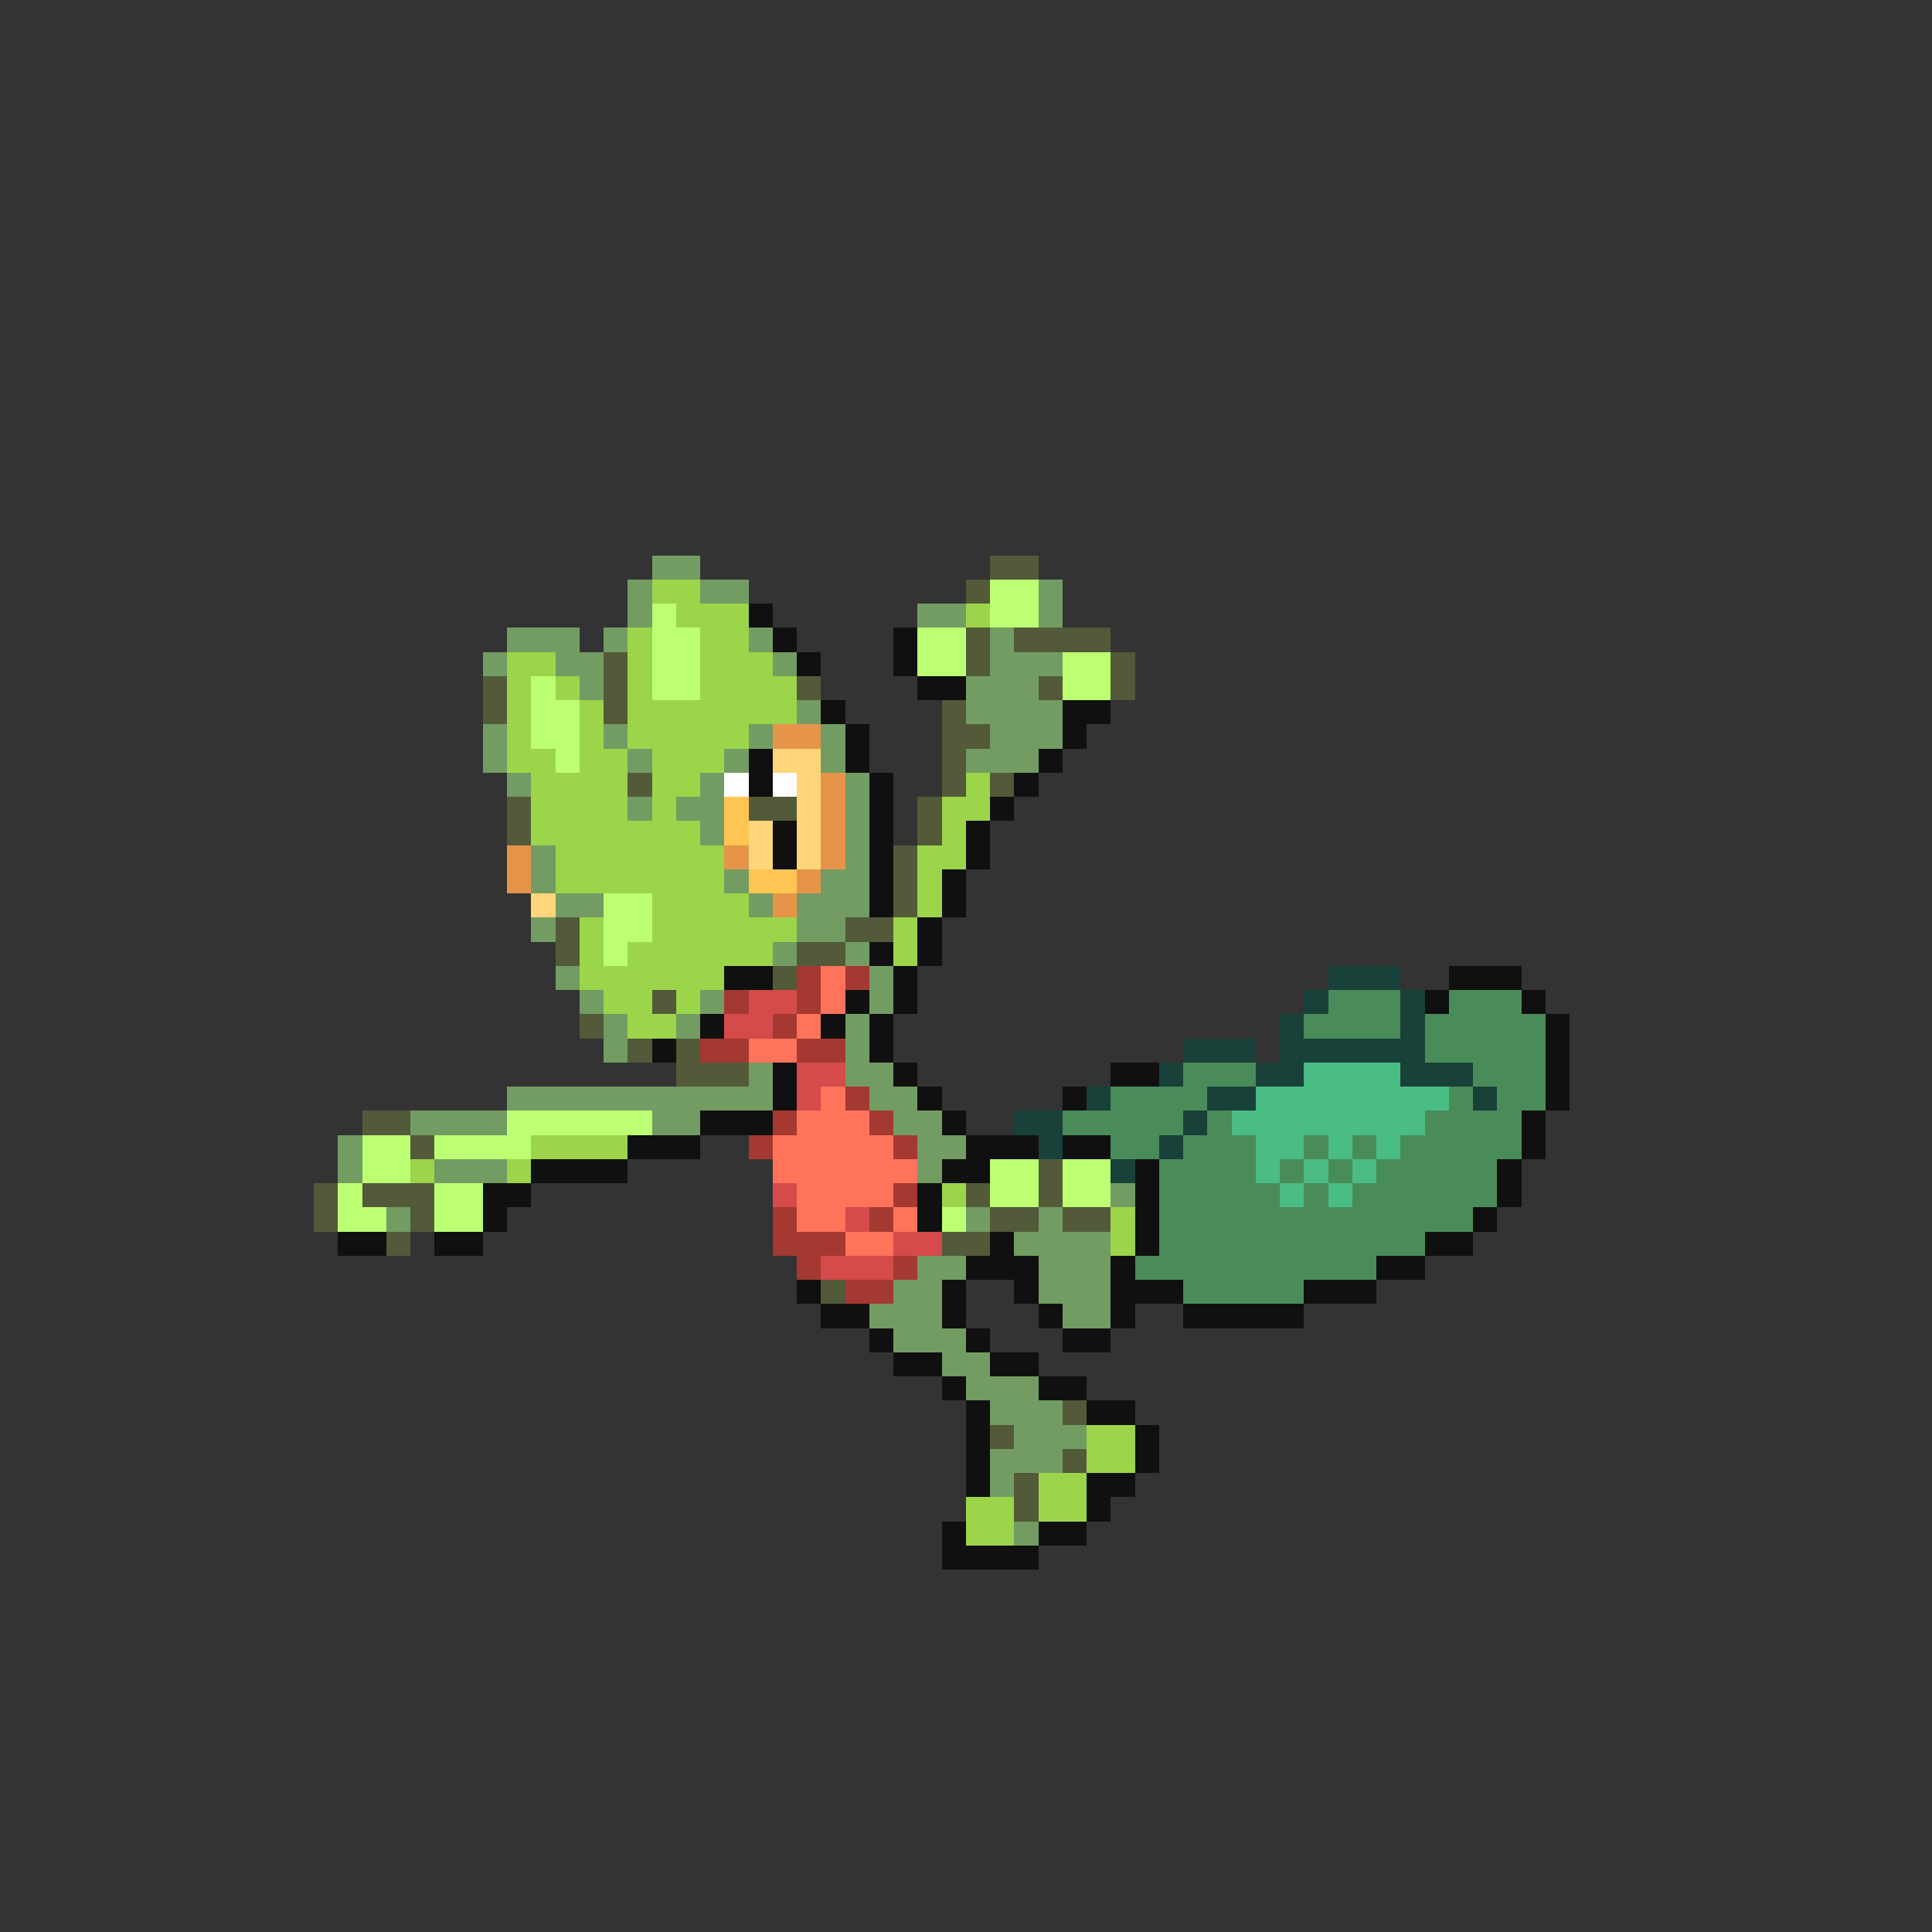 <svg xmlns="http://www.w3.org/2000/svg" viewBox="0 -0.5 80 80" shape-rendering="crispEdges">
<rect x="0" y="-0.5" width="80" height="80" fill="#333333" stroke="none"/>
<path stroke="#739c62" d="M27 23h2M26 24h1M29 24h2M43 24h1M26 25h1M38 25h2M43 25h1M21 26h3M25 26h1M31 26h1M41 26h1M20 27h1M23 27h2M32 27h1M41 27h3M24 28h1M40 28h3M33 29h1M40 29h4M20 30h1M25 30h1M31 30h1M34 30h1M41 30h3M20 31h1M26 31h1M30 31h1M34 31h1M40 31h3M21 32h1M29 32h1M35 32h1M26 33h1M28 33h2M35 33h1M29 34h1M35 34h1M22 35h1M35 35h1M22 36h1M30 36h1M34 36h2M23 37h2M31 37h1M33 37h3M22 38h1M33 38h2M32 39h1M35 39h1M23 40h1M36 40h1M24 41h1M29 41h1M36 41h1M25 42h1M28 42h1M35 42h1M25 43h1M35 43h1M31 44h1M35 44h2M21 45h11M36 45h2M17 46h4M27 46h2M37 46h2M14 47h1M38 47h2M14 48h1M18 48h3M38 48h1M46 49h1M16 50h1M40 50h1M43 50h1M42 51h4M38 52h2M43 52h3M37 53h2M43 53h3M36 54h3M44 54h2M37 55h3M39 56h2M40 57h3M41 58h3M42 59h3M41 60h3M41 61h1M42 63h1" />
<path stroke="#525a39" d="M41 23h2M40 24h1M40 26h1M42 26h4M25 27h1M40 27h1M46 27h1M20 28h1M25 28h1M33 28h1M43 28h1M46 28h1M20 29h1M25 29h1M39 29h1M39 30h2M39 31h1M26 32h1M39 32h1M41 32h1M21 33h1M31 33h2M38 33h1M21 34h1M38 34h1M37 35h1M37 36h1M37 37h1M23 38h1M35 38h2M23 39h1M33 39h2M32 40h1M27 41h1M24 42h1M26 43h1M28 43h1M28 44h3M15 46h2M17 47h1M43 48h1M13 49h1M15 49h3M40 49h1M43 49h1M13 50h1M17 50h1M41 50h2M44 50h2M16 51h1M39 51h2M34 53h1M44 58h1M41 59h1M44 60h1M42 61h1M42 62h1" />
<path stroke="#9cd54a" d="M27 24h2M28 25h3M40 25h1M26 26h1M29 26h2M21 27h2M26 27h1M29 27h3M21 28h1M23 28h1M26 28h1M29 28h4M21 29h1M24 29h1M26 29h7M21 30h1M24 30h1M26 30h5M21 31h2M24 31h2M27 31h3M22 32h4M27 32h2M40 32h1M22 33h4M27 33h1M39 33h2M22 34h7M39 34h1M23 35h7M38 35h2M23 36h7M38 36h1M27 37h4M38 37h1M24 38h1M27 38h6M37 38h1M24 39h1M26 39h6M37 39h1M24 40h6M25 41h2M28 41h1M26 42h2M22 47h4M17 48h1M21 48h1M39 49h1M46 50h1M46 51h1M45 59h2M45 60h2M43 61h2M40 62h2M43 62h2M40 63h2" />
<path stroke="#bdff73" d="M41 24h2M27 25h1M41 25h2M27 26h2M38 26h2M27 27h2M38 27h2M44 27h2M22 28h1M27 28h2M44 28h2M22 29h2M22 30h2M23 31h1M25 37h2M25 38h2M25 39h1M21 46h6M15 47h2M18 47h4M15 48h2M41 48h2M44 48h2M14 49h1M18 49h2M41 49h2M44 49h2M14 50h2M18 50h2M39 50h1" />
<path stroke="#101010" d="M31 25h1M32 26h1M37 26h1M33 27h1M37 27h1M38 28h2M34 29h1M44 29h2M35 30h1M44 30h1M31 31h1M35 31h1M43 31h1M31 32h1M36 32h1M42 32h1M36 33h1M41 33h1M32 34h1M36 34h1M40 34h1M32 35h1M36 35h1M40 35h1M36 36h1M39 36h1M36 37h1M39 37h1M38 38h1M36 39h1M38 39h1M30 40h2M37 40h1M60 40h3M35 41h1M37 41h1M59 41h1M63 41h1M29 42h1M34 42h1M36 42h1M64 42h1M27 43h1M36 43h1M64 43h1M32 44h1M37 44h1M46 44h2M64 44h1M32 45h1M38 45h1M44 45h1M64 45h1M29 46h3M39 46h1M63 46h1M26 47h3M40 47h3M44 47h2M63 47h1M22 48h4M39 48h2M47 48h1M62 48h1M20 49h2M38 49h1M47 49h1M62 49h1M20 50h1M38 50h1M47 50h1M61 50h1M14 51h2M18 51h2M41 51h1M47 51h1M59 51h2M40 52h3M46 52h1M57 52h2M33 53h1M39 53h1M42 53h1M46 53h3M54 53h3M34 54h2M39 54h1M43 54h1M46 54h1M49 54h5M36 55h1M40 55h1M44 55h2M37 56h2M41 56h2M39 57h1M43 57h2M40 58h1M45 58h2M40 59h1M47 59h1M40 60h1M47 60h1M40 61h1M45 61h2M45 62h1M39 63h1M43 63h2M39 64h4" />
<path stroke="#e6944a" d="M32 30h2M34 32h1M34 33h1M34 34h1M21 35h1M30 35h1M34 35h1M21 36h1M33 36h1M32 37h1" />
<path stroke="#ffd57b" d="M32 31h2M33 32h1M33 33h1M31 34h1M33 34h1M31 35h1M33 35h1M22 37h1" />
<path stroke="#ffffff" d="M30 32h1M32 32h1" />
<path stroke="#ffc552" d="M30 33h1M30 34h1M31 36h2" />
<path stroke="#a43931" d="M33 40h1M35 40h1M30 41h1M33 41h1M32 42h1M29 43h2M33 43h2M35 45h1M32 46h1M36 46h1M31 47h1M37 47h1M37 49h1M32 50h1M36 50h1M32 51h3M33 52h1M37 52h1M35 53h2" />
<path stroke="#ff735a" d="M34 40h1M34 41h1M33 42h1M31 43h2M34 45h1M33 46h3M32 47h5M32 48h6M33 49h4M33 50h2M37 50h1M35 51h2" />
<path stroke="#184139" d="M55 40h3M54 41h1M58 41h1M53 42h1M58 42h1M49 43h3M53 43h6M48 44h1M52 44h2M58 44h3M45 45h1M50 45h2M61 45h1M42 46h2M49 46h1M43 47h1M48 47h1M46 48h1" />
<path stroke="#d54a4a" d="M31 41h2M30 42h2M33 44h2M33 45h1M32 49h1M35 50h1M37 51h2M34 52h3" />
<path stroke="#4a8b5a" d="M55 41h3M60 41h3M54 42h4M59 42h5M59 43h5M49 44h3M61 44h3M46 45h4M60 45h1M62 45h2M44 46h5M50 46h1M59 46h4M46 47h2M49 47h3M54 47h1M56 47h1M58 47h5M48 48h4M53 48h1M55 48h1M57 48h5M48 49h5M54 49h1M56 49h6M48 50h13M48 51h11M47 52h10M49 53h5" />
<path stroke="#4abd83" d="M54 44h4M52 45h8M51 46h8M52 47h2M55 47h1M57 47h1M52 48h1M54 48h1M56 48h1M53 49h1M55 49h1" />
</svg>